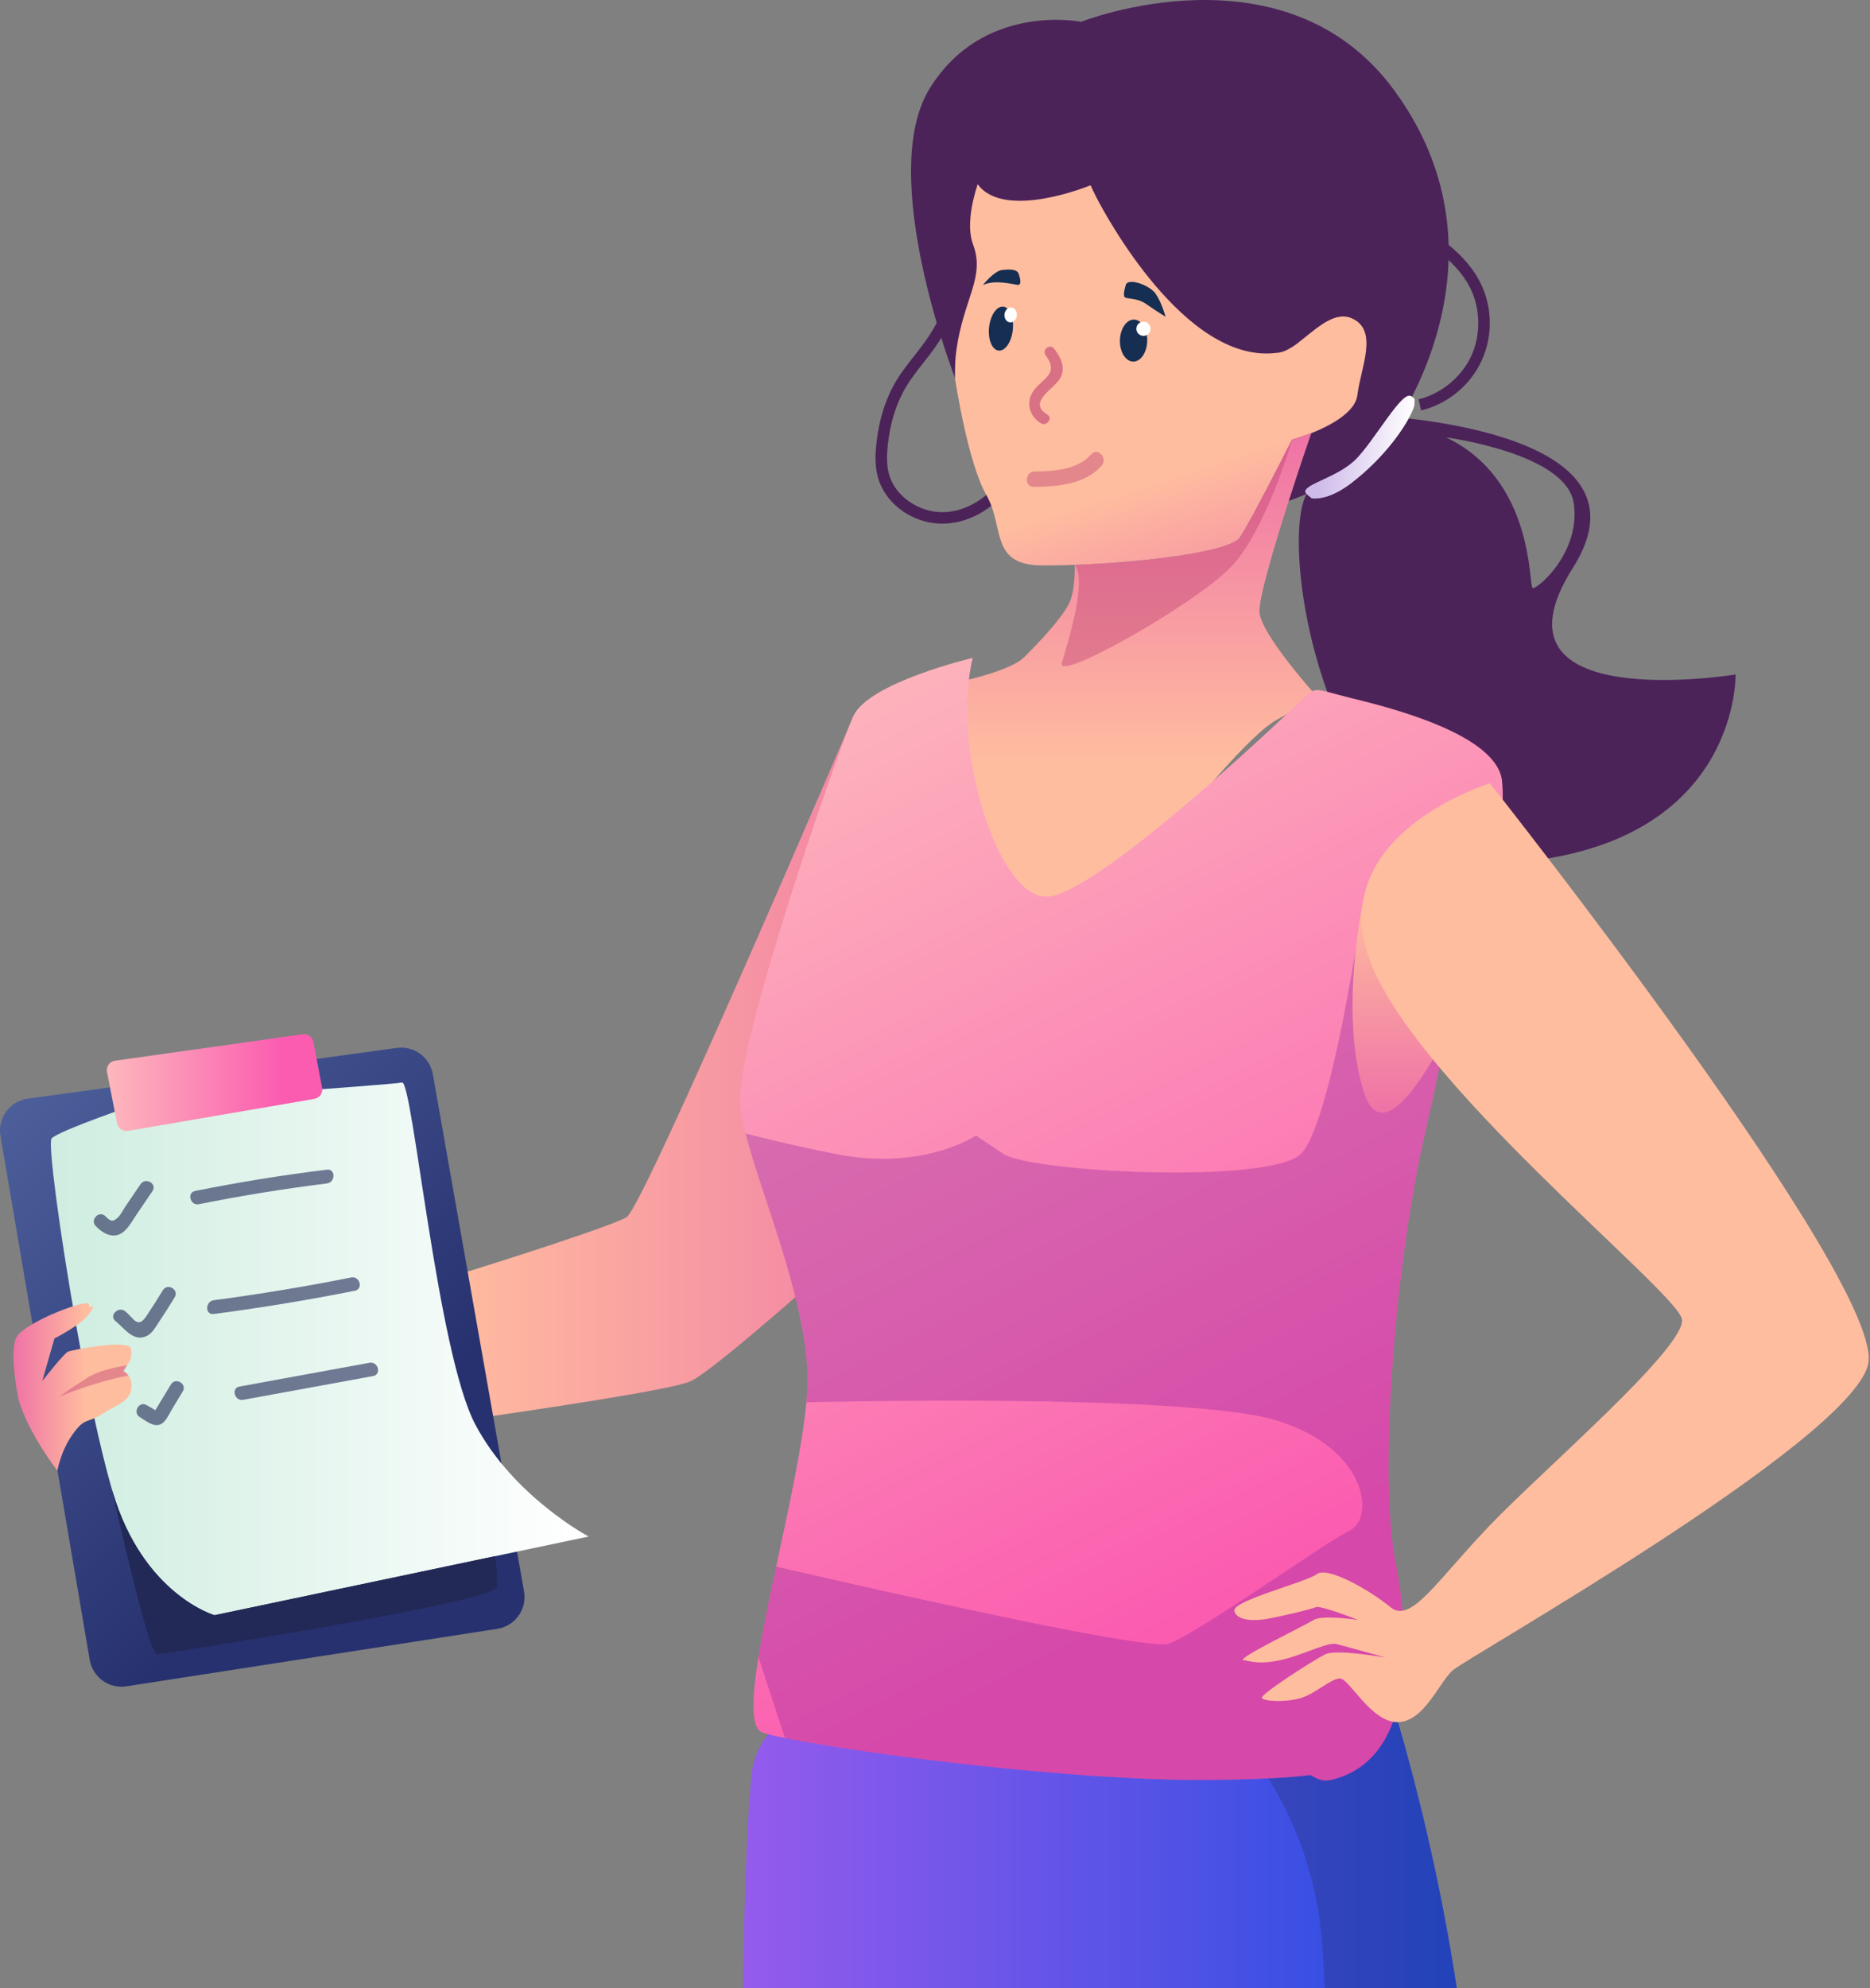 <svg width="350" height="372" viewBox="0 0 350 372" fill="none" xmlns="http://www.w3.org/2000/svg">
<rect x="0" y="0" width="350" height="372" fill="#808080" stroke="none"/>
<path d="M276.428 421.961C275.87 488.2 273.648 570.102 270.303 576.101C266.966 582.093 230.213 574.478 192.902 576.101C186.457 576.387 180.967 576.77 176.264 577.16C153.745 579.027 149.258 581.055 144.318 572.631C143.845 571.823 143.399 569.803 142.988 566.744C140.382 547.646 138.953 488.214 138.737 433.415C138.71 429.451 138.703 425.5 138.703 421.606C138.654 379.606 139.344 342.4 140.772 331.28C143.043 313.603 185.147 304.365 217.135 299.892C237.048 297.098 253.031 296.15 253.031 296.15C253.031 296.15 256.215 304.079 260.228 317.352C267.252 340.484 276.79 379.878 276.428 421.961Z" fill="url(#paint0_linear_1510_58177)"/>
<g opacity="0.28">
<path d="M276.43 421.961C275.872 488.2 273.65 570.102 270.305 576.101C266.968 582.093 230.215 574.478 192.904 576.101C186.459 576.387 180.969 576.77 176.266 577.16L173.967 576.101C173.967 576.101 245.244 557.345 247.466 542.059C249.696 526.772 250.253 400.125 247.466 363.741C244.686 327.343 216.12 311.186 216.12 311.186C216.113 306.985 216.461 303.229 217.137 299.899C237.05 297.105 253.033 296.157 253.033 296.157C253.033 296.157 256.217 304.086 260.23 317.359C267.254 340.484 276.792 379.878 276.43 421.961Z" fill="#222956"/>
</g>
<path d="M265.982 76.801C270.936 75.603 275.165 72.126 277.304 67.507C279.443 62.88 279.346 57.404 277.053 52.861C274.378 47.566 269.326 44.284 264.435 41.114C263.509 40.515 262.582 39.916 261.676 39.303C256.785 35.993 251.037 30.698 251.448 24.218L249.302 24.086C248.828 31.576 255.12 37.463 260.478 41.086C261.391 41.706 262.331 42.313 263.272 42.919C267.919 45.936 272.734 49.057 275.144 53.83C277.116 57.739 277.2 62.63 275.367 66.608C273.528 70.579 269.744 73.687 265.494 74.718L265.982 76.801Z" fill="#4C2359"/>
<path d="M175.024 97.913C175.602 97.976 176.187 97.996 176.772 97.976C181.928 97.801 186.917 94.652 189.794 89.754L187.941 88.667C185.475 92.875 181.057 95.683 176.703 95.83C172.035 95.983 167.499 92.848 166.377 88.688C165.882 86.856 166.001 84.884 166.154 83.379C166.593 79.15 167.75 75.443 169.589 72.37C170.516 70.823 171.616 69.416 172.787 67.932C173.519 67.005 174.243 66.079 174.926 65.124C179.936 58.08 182.381 49.099 181.636 40.487L179.497 40.675C180.193 48.786 177.887 57.251 173.17 63.884C172.508 64.818 171.805 65.709 171.094 66.608C169.937 68.085 168.732 69.611 167.736 71.276C165.736 74.614 164.482 78.62 164.008 83.163C163.834 84.856 163.708 87.072 164.294 89.252C165.555 93.879 169.993 97.376 175.024 97.913Z" fill="#4C2359"/>
<path d="M324.839 126.207C324.839 126.207 276.735 134.088 294.398 106.239C306.96 86.444 280.177 80.222 263.637 78.293C263.121 78.23 262.612 78.174 262.118 78.118C261.358 78.035 260.627 77.972 259.916 77.909C255.283 77.484 252.071 77.422 251.869 77.422C251.862 77.422 251.862 77.422 251.862 77.422C251.862 77.422 251.862 77.422 251.862 77.428L251.855 77.436C251.771 77.714 250.329 82.138 245.473 90.82C245.194 91.335 244.894 91.858 244.574 92.401C244.574 92.409 244.567 92.409 244.567 92.422C242.637 95.767 242.525 105.117 244.657 115.875C245.062 117.93 245.556 120.034 246.135 122.166C246.323 122.863 246.518 123.56 246.72 124.257C252.447 143.689 265.274 163.915 287.437 160.968C325.57 155.875 324.839 126.207 324.839 126.207ZM286.845 110.022C286.086 109.681 287.242 89.747 270.66 81.846C270.66 81.846 293.046 84.779 294.53 94.06C295.986 103.354 287.619 110.384 286.845 110.022Z" fill="#4C2359"/>
<path d="M178.753 70.74C178.753 70.74 163.989 32.809 173.994 16.575C184 0.341 202.338 4.082 202.338 4.082C202.338 4.082 240.373 -10.981 260.85 16.763C281.328 44.507 266.069 73.255 259.345 82.306C252.622 91.363 234.834 95.732 234.834 95.732L178.753 70.74Z" fill="#4C2359"/>
<path d="M254.056 73.924C253.895 75.227 253.052 76.397 251.875 77.415C251.868 77.436 251.868 77.436 251.854 77.436C250.063 79.003 247.513 80.229 245.43 81.052C243.402 81.832 241.835 82.271 241.835 82.271C241.835 82.271 241.835 82.292 241.814 82.306C241.702 82.522 241.152 83.616 240.358 85.176C240.288 85.309 240.211 85.455 240.142 85.608C239.528 86.814 238.783 88.256 237.996 89.768C237.794 90.13 237.605 90.499 237.417 90.883C237.153 91.37 236.895 91.879 236.63 92.374C236.414 92.778 236.198 93.189 235.982 93.593C235.94 93.683 235.891 93.767 235.85 93.858C235.508 94.492 235.16 95.119 234.846 95.725H234.839C234.693 95.997 234.54 96.268 234.393 96.54C234.373 96.582 234.338 96.638 234.31 96.693C234.184 96.916 234.059 97.139 233.948 97.341C233.23 98.616 232.589 99.731 232.08 100.519C230.297 103.285 213.833 105.242 201.166 105.695C198.609 105.793 196.205 105.814 194.108 105.786C194.108 105.786 194.017 105.779 193.843 105.765C186.36 105.18 187.489 99.822 185.545 94.624C185.301 93.976 185.001 93.321 184.639 92.68C184.618 92.652 184.604 92.624 184.59 92.59C181.169 86.549 178.884 71.708 178.745 70.768V70.719C178.717 68.775 178.786 67.054 178.982 65.668C180.326 55.843 184.43 51.977 182.131 45.762C181.957 45.316 181.831 44.849 181.741 44.347C181.525 43.177 181.518 41.895 181.643 40.585C181.831 38.522 182.368 36.376 182.981 34.46C187.976 41.344 204.12 34.669 204.12 34.669C204.434 35.373 204.775 36.084 205.151 36.815C205.151 36.815 218.905 64.316 235.397 66.058C236.574 66.183 237.766 66.183 238.95 66.023C239.264 66.016 239.584 65.967 239.919 65.849H239.947C239.947 65.849 239.953 65.849 239.967 65.849C239.988 65.849 239.995 65.842 240.002 65.828C240.03 65.835 240.03 65.807 240.044 65.821C240.943 65.542 241.87 64.95 242.852 64.239C242.859 64.218 242.859 64.211 242.873 64.211C242.894 64.204 242.901 64.19 242.922 64.183C243.193 63.974 243.472 63.758 243.751 63.542C244.629 62.846 245.527 62.093 246.426 61.424C247.032 60.971 247.646 60.553 248.266 60.205C248.684 59.968 249.109 59.759 249.527 59.606C249.729 59.522 249.917 59.459 250.112 59.404H250.119C251.08 59.132 252.049 59.132 252.996 59.557C258.083 61.773 254.69 68.726 254.056 73.924Z" fill="url(#paint1_linear_1510_58177)"/>
<path d="M189.56 61.723C189.323 63.995 188.131 65.73 186.905 65.597C185.679 65.465 184.884 63.521 185.121 61.25C185.365 58.978 186.55 57.243 187.776 57.376C189.002 57.501 189.803 59.452 189.56 61.723Z" fill="#152E51"/>
<path d="M184.033 53.314C183.803 53.425 186.123 50.666 187.538 50.52C188.952 50.374 190.352 50.325 190.666 51.245C190.979 52.171 191.258 53.384 190.45 53.3C189.635 53.217 186.2 52.262 184.033 53.314Z" fill="#152E51"/>
<path d="M190.318 59.048C190.235 59.815 189.656 60.386 189.015 60.316C188.374 60.247 187.929 59.571 188.005 58.804C188.089 58.038 188.667 57.467 189.308 57.536C189.949 57.606 190.395 58.282 190.318 59.048Z" fill="white"/>
<path d="M214.72 63.786C214.671 65.96 213.494 67.695 212.079 67.66C210.665 67.625 209.564 65.842 209.613 63.675C209.662 61.501 210.839 59.766 212.254 59.801C213.668 59.836 214.762 61.612 214.72 63.786Z" fill="#152E51"/>
<path d="M210.693 53.377C210.693 53.377 210.15 55.035 210.463 55.544C210.777 56.045 212.693 55.593 214.588 56.923C216.483 58.254 218.162 59.278 218.162 59.278C218.162 59.278 217.424 56.561 216.274 54.938C215.117 53.307 211.014 51.872 210.693 53.377Z" fill="#152E51"/>
<path d="M215.339 61.655C215.262 62.386 214.607 62.916 213.875 62.839C213.144 62.763 212.614 62.108 212.691 61.376C212.768 60.644 213.423 60.115 214.154 60.191C214.886 60.268 215.415 60.923 215.339 61.655Z" fill="white"/>
<path d="M250.127 59.425C247.661 60.1 245.187 62.504 242.881 64.225C244.741 63.11 247.333 61.48 250.127 59.425Z" fill="url(#paint2_linear_1510_58177)"/>
<path d="M239.932 65.87C239.959 65.87 239.98 65.863 240.007 65.863C240.007 65.863 240.013 65.863 240.027 65.856C239.986 65.856 239.952 65.876 239.932 65.87Z" fill="url(#paint3_linear_1510_58177)"/>
<path opacity="0.62" d="M197.293 65.243C198.519 66.859 199.509 68.691 198.492 70.677C197.44 72.719 192.165 75.227 196.004 77.554C197.119 78.23 195.914 79.867 194.799 79.191C192.98 78.09 192.096 75.917 192.994 73.903C194.311 70.956 198.624 70.343 195.719 66.517C194.924 65.479 196.506 64.204 197.293 65.243Z" fill="#C14276"/>
<path d="M244.574 92.422C244.852 92.666 245.166 92.959 245.528 93.237C247.396 93.391 249.799 92.736 252.9 90.388C259.393 85.413 263.407 79.351 264.515 76.446C264.779 75.763 264.807 75.115 264.71 74.586C264.452 74.363 264.271 74.258 264.271 74.258C262.675 72.405 257.136 82.842 253.492 86.235C249.862 89.628 242.943 90.889 244.574 92.422Z" fill="url(#paint4_linear_1510_58177)"/>
<path d="M244.574 92.422C244.852 92.666 245.166 92.959 245.528 93.237C247.396 93.391 249.799 92.736 252.9 90.388C259.393 85.413 263.407 79.351 264.515 76.446C264.779 75.763 264.807 75.115 264.71 74.586C264.452 74.363 264.271 74.258 264.271 74.258C262.675 72.405 257.136 82.842 253.492 86.235C249.862 89.628 242.943 90.889 244.574 92.422Z" fill="url(#paint5_linear_1510_58177)"/>
<path d="M246.503 130.339C246.503 130.339 243.653 132.13 239.173 134.561C228.178 140.553 199.403 185.187 187.224 181.975C170.084 177.46 176.835 128.158 176.835 128.158C176.835 128.158 188.701 125.956 191.683 122.981C194.923 119.748 198.643 115.728 200.044 113.018C200.887 111.415 201.173 108.705 201.166 105.695C213.832 105.242 230.303 103.291 232.08 100.518C232.206 100.316 232.345 100.1 232.484 99.87C233.028 98.972 233.676 97.829 234.386 96.54C234.54 96.275 234.686 96.004 234.839 95.725C234.909 95.592 234.986 95.453 235.062 95.307C235.313 94.833 235.578 94.345 235.843 93.858C237.682 90.423 239.598 86.674 240.755 84.396C240.838 84.236 240.915 84.068 240.991 83.922C241.444 83.044 241.737 82.459 241.814 82.305C241.834 82.285 241.834 82.271 241.834 82.271C241.834 82.271 243.402 81.825 245.43 81.051C245.046 82.152 243.193 87.545 241.214 93.718C238.49 102.211 235.508 112.203 235.738 114.613C235.78 115.038 235.919 115.533 236.135 116.077C236.832 117.867 238.351 120.187 240.016 122.438C241.556 124.528 243.221 126.549 244.475 128.033C245.674 129.433 246.503 130.339 246.503 130.339Z" fill="url(#paint6_linear_1510_58177)"/>
<path opacity="0.43" d="M198.736 124.034C197.593 127.866 224.041 112.837 230.521 105.96C236.785 99.293 241.543 83.33 241.822 82.32C241.411 83.142 234.785 96.317 232.089 100.526C230.305 103.299 213.841 105.25 201.174 105.703C203.501 108.803 199.857 120.174 198.736 124.034Z" fill="#C14276"/>
<path opacity="0.43" d="M193.489 91.098C197.892 91.07 203.069 90.638 206.184 87.141C207.41 85.768 205.487 83.601 204.247 84.995C201.655 87.907 197.328 88.193 193.67 88.214C191.817 88.221 191.629 91.105 193.489 91.098Z" fill="#C14276"/>
<path d="M278.541 148.712C278.763 147.339 278.875 146.58 278.875 146.58C279.112 147.514 278.993 148.162 278.541 148.712Z" fill="white"/>
<path d="M159.725 133.99C159.725 133.99 120.77 225.173 117.335 227.695C113.9 230.224 41.752 252.652 32.569 252.896C23.386 253.133 16.656 250.444 16.656 250.444L22.237 282.598C22.237 282.598 33.412 273.046 36.415 272.614C39.425 272.182 122.498 261.466 129.242 258.456C135.994 255.446 187.211 208.298 187.211 208.298L159.725 133.99Z" fill="url(#paint7_linear_1510_58177)"/>
<path d="M281.166 146.58C281.166 146.58 281.389 149.256 281.166 150.628C280.539 154.607 276.456 161.853 274.505 172.91C272.366 184.957 269.656 199.254 266.841 211.489C260.542 238.822 258.257 277.324 261.121 291.872C263.984 306.413 265.134 329.329 249.088 333.049C247.848 333.335 246.587 333.008 245.318 332.13C240.65 332.694 234.498 332.966 226.388 333.043C200.936 333.293 160.894 328.04 146.918 325.204C144.967 324.807 143.524 324.459 142.695 324.173C140.508 323.427 140.703 317.847 141.957 310.071C142.744 305.096 143.977 299.216 145.273 293.133C147.607 282.222 150.178 270.635 150.924 262.386C151.105 260.435 151.182 258.665 151.133 257.146C150.631 242.396 142.549 223.835 139.553 212.095C139.051 210.165 138.696 208.409 138.529 206.897C137.386 196.181 156.867 140.289 159.724 133.99C162.587 127.685 182.061 123.1 182.061 123.1C178.048 139.71 186.639 167.782 195.808 167.782C204.977 167.782 240.49 133.99 243.479 131.12C246.468 128.256 245.646 128.834 252.648 130.555C259.657 132.276 280.831 137.425 281.166 146.58Z" fill="url(#paint8_linear_1510_58177)"/>
<path opacity="0.36" d="M266.841 211.489C260.542 238.822 258.257 277.324 261.12 291.872C263.984 306.413 265.134 329.329 249.088 333.049C247.847 333.335 246.586 333.007 245.318 332.13C240.65 332.694 234.498 332.966 226.388 333.042C200.936 333.293 160.894 328.04 146.917 325.204L141.957 310.071C142.744 305.096 143.977 299.215 145.273 293.133C166.266 297.982 214.703 308.9 218.731 307.562C223.886 305.841 247.945 288.66 252.655 286.368C257.365 284.075 255.964 270.9 238.776 265.744C221.594 260.588 150.924 262.393 150.924 262.393C151.105 260.442 151.181 258.672 151.133 257.153C150.631 242.403 142.549 223.842 139.553 212.102C144.423 213.342 150.199 214.694 156.288 215.906C172.899 219.209 182.639 212.471 182.639 212.471C182.639 212.471 182.639 212.471 187.795 215.906C192.951 219.341 237.633 221.64 243.486 215.906C249.345 210.172 255.247 168.012 255.247 168.012C263.022 167.009 269.356 168.925 274.505 172.91C272.366 184.957 269.655 199.254 266.841 211.489Z" fill="#98269E"/>
<path d="M255.248 168.005C255.248 168.005 250.524 189.249 255.248 204.291C259.972 219.341 274.29 186.148 274.29 186.148L255.248 168.005Z" fill="url(#paint9_linear_1510_58177)"/>
<path d="M349.621 255.432C345.754 270.043 274.435 310.21 271.857 312.572C269.28 314.934 266.486 322.236 261.546 322.236C256.606 322.236 252.523 314.07 250.802 314.07C249.081 314.07 246.294 316.864 243.479 317.721C240.671 318.578 236.623 318.362 236.191 317.721C235.759 317.08 245.855 310.635 248.008 309.555C250.154 308.482 259.393 310.168 259.393 310.168C259.393 310.168 251.875 308.057 250.154 307.625C248.433 307.193 243.709 309.771 239.626 310.635C235.543 311.492 234.254 310.851 232.749 310.635C231.244 310.419 244.134 304.19 245.855 303.131C247.506 302.114 253.679 303.048 254.195 303.124C253.686 302.915 247.109 300.337 246.28 300.72C245.423 301.118 239.619 302.476 237.257 302.901C234.895 303.333 231.46 303.333 231.028 301.424C230.596 299.508 244.559 296.031 246.496 294.526C248.426 293.021 256.376 297.536 260.243 300.72C264.11 303.912 268.834 295.815 278.971 285.288C289.109 274.76 315.662 251.99 314.805 246.834C313.948 241.679 263.399 201.581 256.034 178.679C251.415 164.284 261.608 155.31 269.837 150.621C274.7 147.848 278.867 146.573 278.867 146.573C278.867 146.573 353.488 240.822 349.621 255.432Z" fill="url(#paint10_linear_1510_58177)"/>
<path d="M0.087 212.548L16.794 310.593C17.345 313.833 20.404 316.035 23.65 315.533L93.074 304.775C96.404 304.26 98.669 301.104 98.083 297.78L81.013 200.996C80.449 197.812 77.474 195.638 74.262 196.077L5.201 205.573C1.835 206.033 -0.485 209.196 0.087 212.548Z" fill="url(#paint11_linear_1510_58177)"/>
<path d="M110.171 287.503L92.676 291.182L40.149 302.232C40.149 302.232 26.82 298.393 21.1 279.205C21.023 278.947 20.947 278.682 20.87 278.417C20.87 278.404 20.863 278.376 20.856 278.355C18.633 270.656 16.257 259.173 14.258 247.977C14.251 247.907 14.244 247.872 14.244 247.872C11.15 230.53 8.963 213.892 9.645 213.035C10.795 211.6 26.827 206.158 26.827 206.158C26.827 206.158 73.23 203.002 75.237 202.549C77.236 202.096 81.821 253.126 88.983 266.587C96.139 280.062 110.171 287.503 110.171 287.503Z" fill="url(#paint12_linear_1510_58177)"/>
<path d="M21.909 210.186L20.028 200.578C19.833 199.575 20.516 198.613 21.526 198.474L56.649 193.52C57.589 193.388 58.467 194.015 58.648 194.948L60.286 203.525C60.474 204.508 59.819 205.448 58.837 205.616L23.958 211.601C23.003 211.768 22.097 211.134 21.909 210.186Z" fill="url(#paint13_linear_1510_58177)"/>
<path d="M92.989 296.958C92.425 299.828 31.697 309.276 29.404 309.562C28.255 309.708 24.402 294.011 20.869 278.411C20.946 278.675 21.022 278.94 21.099 279.198C26.819 298.386 40.148 302.225 40.148 302.225L92.675 291.175C92.996 293.788 93.177 296.031 92.989 296.958Z" fill="#222956"/>
<g opacity="0.61">
<path d="M23.392 230.245C24.297 229.367 24.945 228.148 25.649 227.117C26.611 225.702 27.572 224.288 28.534 222.873C29.467 221.501 27.238 220.205 26.311 221.57C25.349 222.985 24.388 224.399 23.427 225.814C23.008 226.427 22.618 227.291 22.082 227.792C21.092 228.726 20.646 228.517 19.748 227.59C18.591 226.392 16.773 228.217 17.922 229.416C19.455 230.997 21.552 232.029 23.392 230.245Z" fill="#222956"/>
<path d="M27.642 249.886C28.583 249.356 29.182 248.207 29.76 247.35C30.777 245.831 31.753 244.284 32.7 242.723C33.564 241.302 31.335 240.006 30.478 241.42C29.53 242.981 28.555 244.528 27.538 246.047C26.869 247.043 26.165 248.039 25.001 246.904C24.472 246.388 24.026 245.831 23.441 245.364C22.159 244.333 20.326 246.151 21.615 247.189C23.301 248.548 25.085 251.314 27.642 249.886Z" fill="#222956"/>
<path d="M31.984 259.055C31.217 260.323 30.451 261.591 29.684 262.859C29.524 263.124 29.364 263.396 29.197 263.661C29.155 263.73 29.113 263.793 29.071 263.863C28.556 263.535 27.594 263.006 27.462 262.929C26.047 262.058 24.752 264.288 26.159 265.152C27.58 266.022 29.371 267.611 30.806 265.911C31.44 265.166 31.879 264.19 32.388 263.354C32.994 262.351 33.6 261.347 34.206 260.351C35.07 258.937 32.841 257.634 31.984 259.055Z" fill="#222956"/>
<path d="M61.19 218.86C52.92 219.877 44.705 221.201 36.539 222.838C34.916 223.166 35.599 225.646 37.222 225.326C45.165 223.73 53.15 222.434 61.19 221.438C62.813 221.236 62.834 218.658 61.19 218.86Z" fill="#222956"/>
<path d="M65.726 239.03C57.198 240.73 48.628 242.152 40.002 243.288C38.379 243.504 38.358 246.081 40.002 245.865C48.851 244.702 57.658 243.26 66.409 241.518C68.039 241.19 67.349 238.703 65.726 239.03Z" fill="#222956"/>
<path d="M69.154 254.993C61.05 256.477 52.94 257.954 44.837 259.438C43.207 259.737 43.897 262.218 45.52 261.925C53.623 260.441 61.733 258.964 69.836 257.48C71.467 257.18 70.777 254.693 69.154 254.993Z" fill="#222956"/>
</g>
<path d="M24.034 257.369C24.396 257.857 24.695 258.616 24.598 259.724C24.389 262.156 22.097 262.734 19.087 264.594C16.077 266.448 15.93 265.159 13.645 268.315C11.353 271.471 10.747 275.171 10.747 275.171C10.747 275.171 5.458 268.496 3.487 261.947C3.487 261.947 1.619 253.154 3.055 250.283C4.483 247.413 16.801 242.765 16.655 244.089C16.509 245.406 18.515 243.177 16.655 245.873C15.282 247.866 10.182 250.444 10.182 250.444L7.911 258.414C8.155 258.115 11.952 253.217 12.781 252.889C13.638 252.562 24.25 250.499 24.535 252.387C24.779 254.011 24.236 254.805 23.776 255.474C23.699 255.586 23.629 255.697 23.56 255.802C23.086 256.568 23.086 256.568 23.086 256.568C23.086 256.568 23.608 256.791 24.034 257.369Z" fill="url(#paint14_linear_1510_58177)"/>
<path opacity="0.43" d="M24.034 257.37C17.527 258.631 11.5 261.174 11.228 261.285C11.305 261.216 12.064 260.547 16.231 257.857C18.195 256.575 21.136 255.872 23.79 255.474C23.714 255.586 23.644 255.697 23.574 255.802C23.101 256.568 23.101 256.568 23.101 256.568C23.101 256.568 23.609 256.791 24.034 257.37Z" fill="#C14276"/>
<defs>
<linearGradient id="paint0_linear_1510_58177" x1="138.71" y1="437.481" x2="276.44" y2="437.481" gradientUnits="userSpaceOnUse">
<stop stop-color="#955BED"/>
<stop offset="1" stop-color="#204CE0"/>
</linearGradient>
<linearGradient id="paint1_linear_1510_58177" x1="214.831" y1="62.109" x2="236.081" y2="127.377" gradientUnits="userSpaceOnUse">
<stop offset="0.387" stop-color="#FFBD9F"/>
<stop offset="1" stop-color="#EF72A6"/>
</linearGradient>
<linearGradient id="paint2_linear_1510_58177" x1="246.626" y1="61.552" x2="244.015" y2="67.396" gradientUnits="userSpaceOnUse">
<stop offset="0.387" stop-color="#FFBD9F"/>
<stop offset="1" stop-color="#EF72A6"/>
</linearGradient>
<linearGradient id="paint3_linear_1510_58177" x1="239.975" y1="65.861" x2="239.957" y2="65.902" gradientUnits="userSpaceOnUse">
<stop offset="0.387" stop-color="#FFBD9F"/>
<stop offset="1" stop-color="#EF72A6"/>
</linearGradient>
<linearGradient id="paint4_linear_1510_58177" x1="263.776" y1="84.598" x2="245.313" y2="82.643" gradientUnits="userSpaceOnUse">
<stop stop-color="white"/>
<stop offset="0.87" stop-color="#CFBBEA"/>
</linearGradient>
<linearGradient id="paint5_linear_1510_58177" x1="263.776" y1="84.598" x2="245.313" y2="82.643" gradientUnits="userSpaceOnUse">
<stop stop-color="white"/>
<stop offset="0.87" stop-color="#CFBBEA"/>
</linearGradient>
<linearGradient id="paint6_linear_1510_58177" x1="211.012" y1="81.056" x2="211.012" y2="182.143" gradientUnits="userSpaceOnUse">
<stop stop-color="#EF72A6"/>
<stop offset="0.613" stop-color="#FFBD9F"/>
</linearGradient>
<linearGradient id="paint7_linear_1510_58177" x1="16.661" y1="208.296" x2="187.222" y2="208.296" gradientUnits="userSpaceOnUse">
<stop offset="0.387" stop-color="#FFBD9F"/>
<stop offset="1" stop-color="#EF72A6"/>
</linearGradient>
<linearGradient id="paint8_linear_1510_58177" x1="154.038" y1="121.725" x2="261.336" y2="332.141" gradientUnits="userSpaceOnUse">
<stop offset="0.019" stop-color="#FDB6BC"/>
<stop offset="0.811" stop-color="#FB5CB0"/>
</linearGradient>
<linearGradient id="paint9_linear_1510_58177" x1="263.722" y1="168.006" x2="263.722" y2="208.208" gradientUnits="userSpaceOnUse">
<stop stop-color="#FFBD9F"/>
<stop offset="1" stop-color="#EF72A6"/>
</linearGradient>
<linearGradient id="paint10_linear_1510_58177" x1="293.818" y1="290.513" x2="309.494" y2="343.811" gradientUnits="userSpaceOnUse">
<stop offset="0.387" stop-color="#FFBD9F"/>
<stop offset="1" stop-color="#EF72A6"/>
</linearGradient>
<linearGradient id="paint11_linear_1510_58177" x1="1.072" y1="207.974" x2="96.292" y2="303.194" gradientUnits="userSpaceOnUse">
<stop stop-color="#4C5F9B"/>
<stop offset="0.696" stop-color="#27316F"/>
</linearGradient>
<linearGradient id="paint12_linear_1510_58177" x1="9.513" y1="252.395" x2="110.172" y2="252.395" gradientUnits="userSpaceOnUse">
<stop stop-color="#CEEDE0"/>
<stop offset="0.981" stop-color="white"/>
</linearGradient>
<linearGradient id="paint13_linear_1510_58177" x1="19.995" y1="202.562" x2="60.318" y2="202.562" gradientUnits="userSpaceOnUse">
<stop offset="0.019" stop-color="#FDB6BC"/>
<stop offset="0.811" stop-color="#FB5CB0"/>
</linearGradient>
<linearGradient id="paint14_linear_1510_58177" x1="2.515" y1="259.516" x2="24.617" y2="259.516" gradientUnits="userSpaceOnUse">
<stop stop-color="#EF72A6"/>
<stop offset="0.613" stop-color="#FFBD9F"/>
</linearGradient>
</defs>
</svg>
